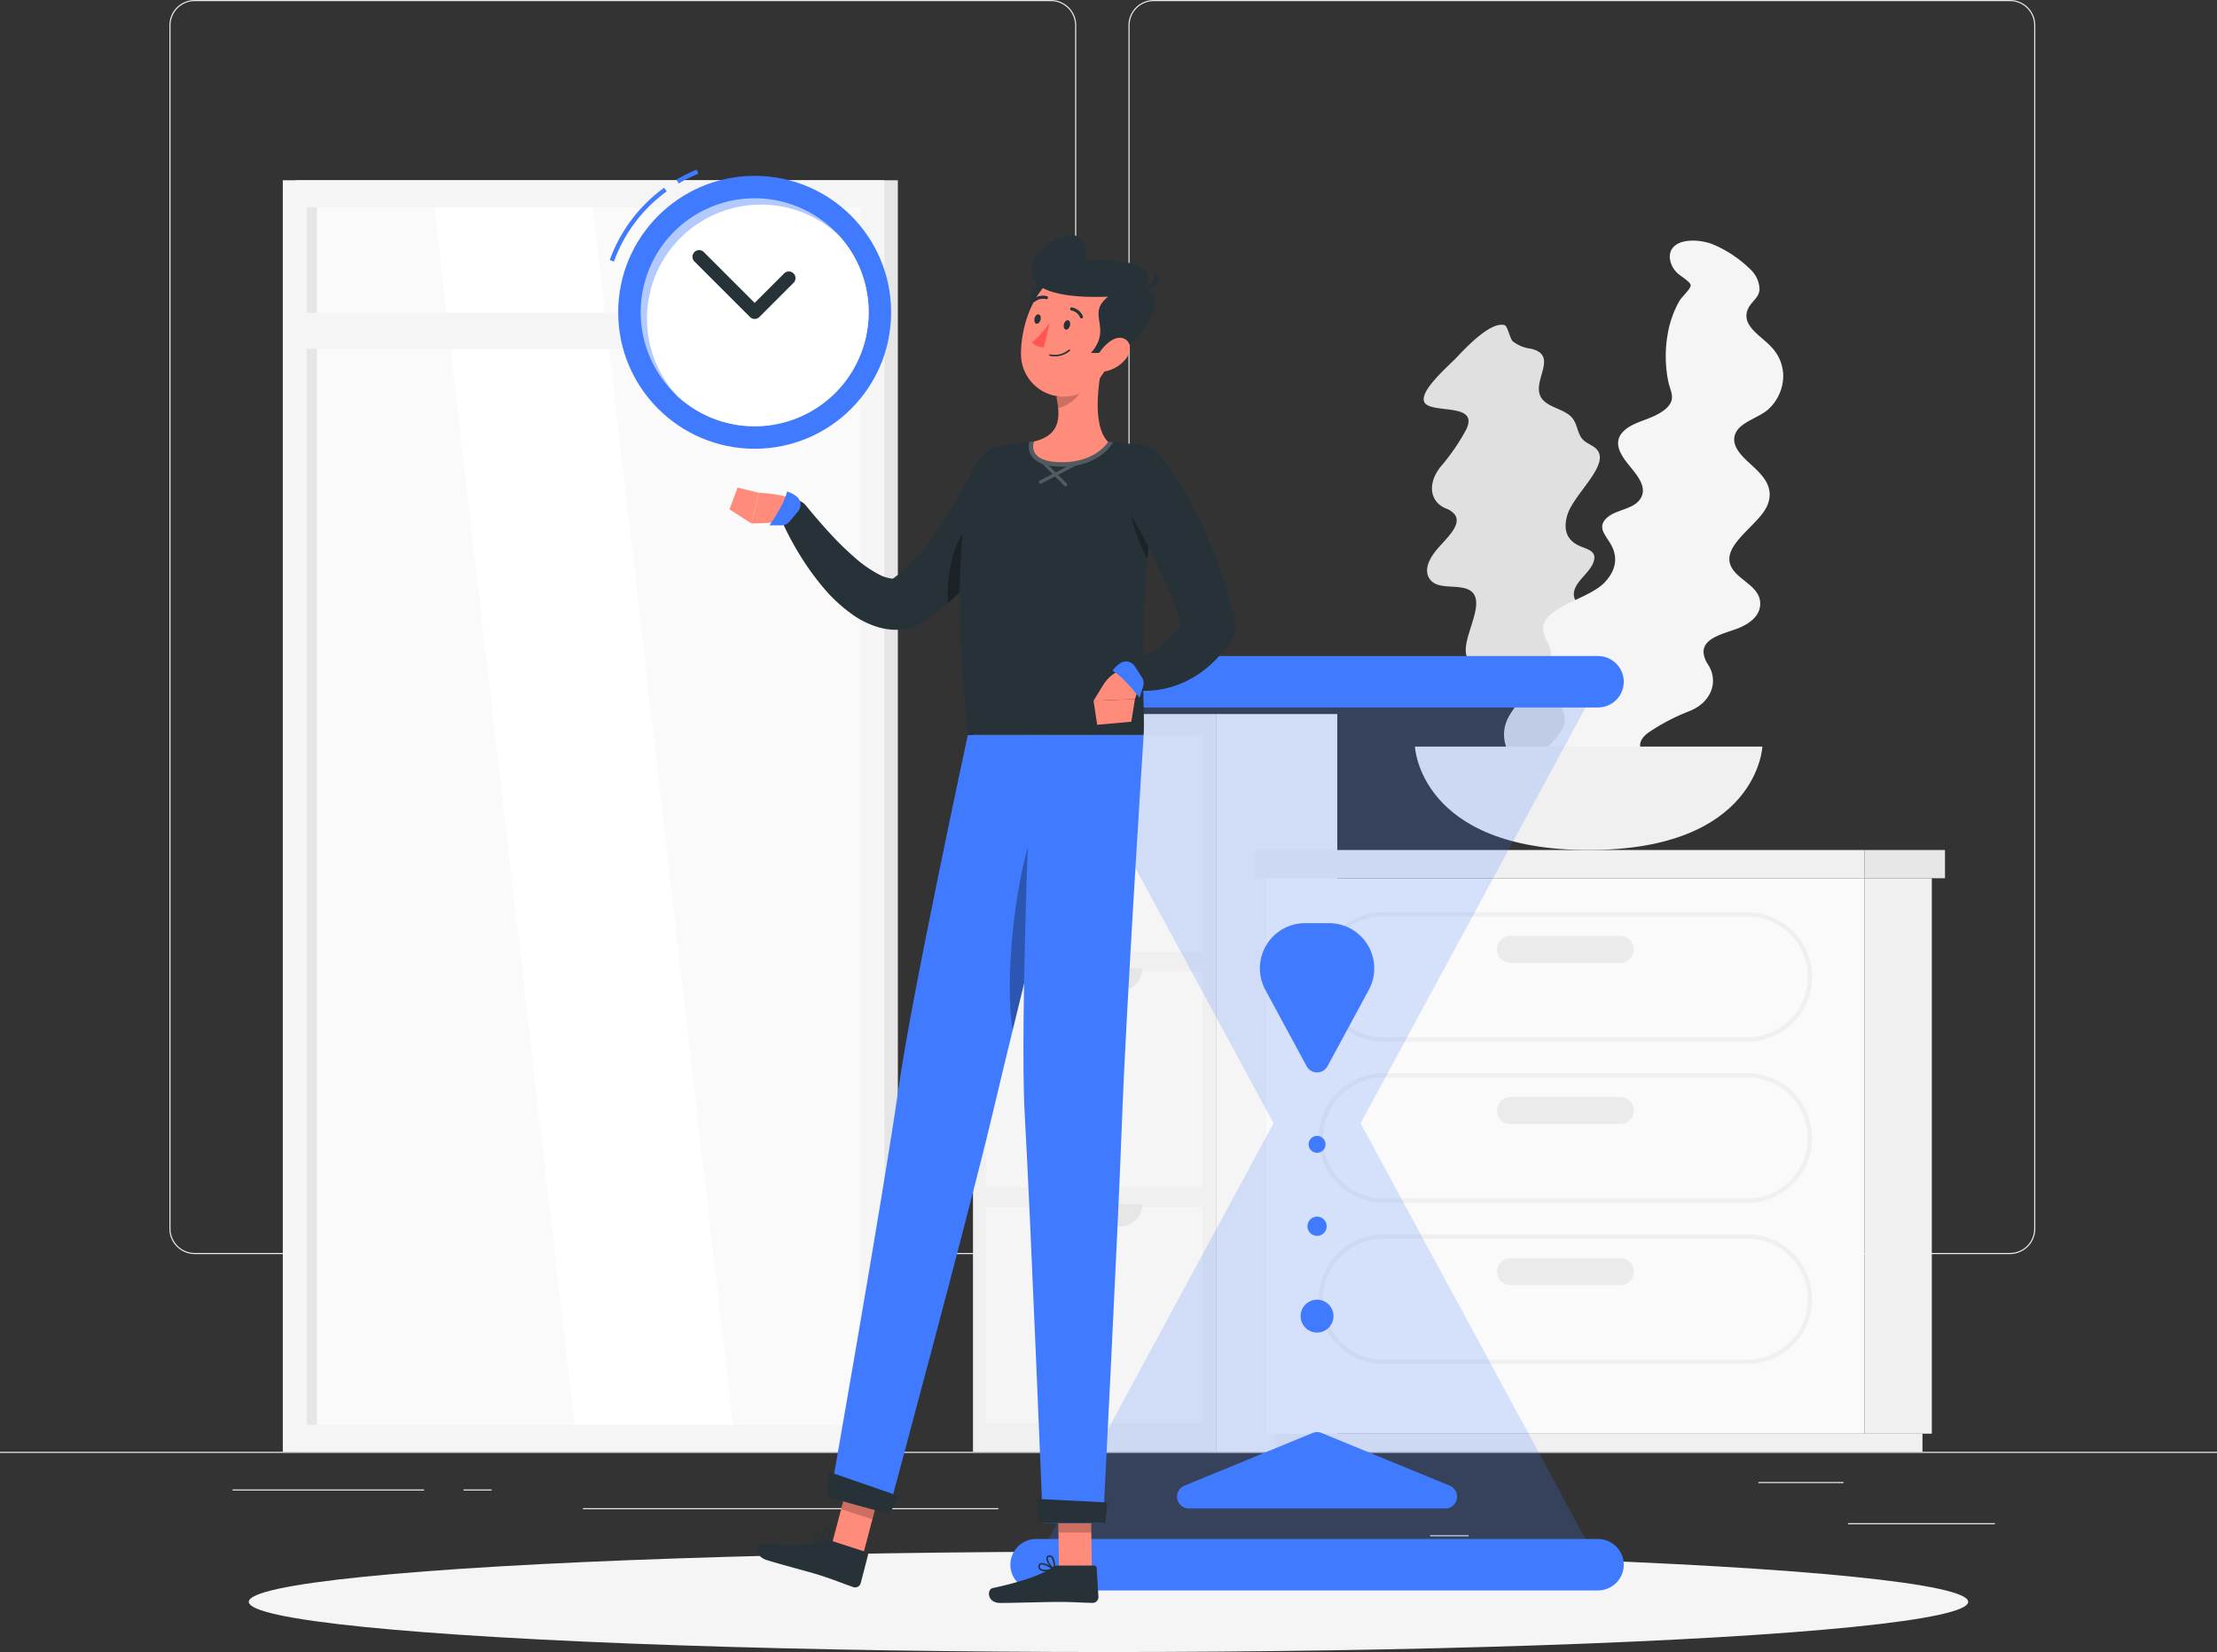 <svg xmlns="http://www.w3.org/2000/svg" width="500" height="372.609" viewBox="0 0 500 372.609">
  <rect x="0" y="0" width="500" height="372.609" fill="#333333" stroke="none"/>
  <title>timemanagement</title>
  <g id="Background_Complete" data-name="Background Complete">
    <g>
      <rect y="327.446" width="500" height="0.25" style="fill: #ebebeb"/>
      <rect x="416.779" y="343.542" width="33.122" height="0.25" style="fill: #ebebeb"/>
      <rect x="322.527" y="346.255" width="8.693" height="0.25" style="fill: #ebebeb"/>
      <rect x="396.586" y="334.256" width="19.192" height="0.25" style="fill: #ebebeb"/>
      <rect x="52.459" y="335.936" width="43.193" height="0.25" style="fill: #ebebeb"/>
      <rect x="104.556" y="335.936" width="6.333" height="0.25" style="fill: #ebebeb"/>
      <rect x="131.471" y="340.158" width="93.676" height="0.25" style="fill: #ebebeb"/>
      <path d="M237.014,337.8H43.915a5.714,5.714,0,0,1-5.708-5.708V60.66a5.714,5.714,0,0,1,5.708-5.708H237.014a5.714,5.714,0,0,1,5.707,5.708V332.092A5.714,5.714,0,0,1,237.014,337.8ZM43.915,55.203a5.464,5.464,0,0,0-5.458,5.458V332.092a5.464,5.464,0,0,0,5.458,5.458H237.014a5.464,5.464,0,0,0,5.457-5.458V60.66a5.464,5.464,0,0,0-5.457-5.458Z" transform="translate(0 -54.953)" style="fill: #ebebeb"/>
      <path d="M453.31,337.8H260.212a5.714,5.714,0,0,1-5.707-5.708V60.66a5.714,5.714,0,0,1,5.707-5.708H453.31a5.714,5.714,0,0,1,5.708,5.708V332.092A5.714,5.714,0,0,1,453.31,337.8ZM260.212,55.203a5.464,5.464,0,0,0-5.457,5.458V332.092a5.464,5.464,0,0,0,5.457,5.458H453.31a5.464,5.464,0,0,0,5.458-5.458V60.66a5.464,5.464,0,0,0-5.458-5.458Z" transform="translate(0 -54.953)" style="fill: #ebebeb"/>
    </g>
    <g>
      <g>
        <rect x="66.797" y="95.611" width="135.699" height="286.788" transform="translate(269.293 423.056) rotate(180)" style="fill: #e6e6e6"/>
        <rect x="63.781" y="95.611" width="135.699" height="286.788" transform="translate(263.261 423.056) rotate(180)" style="fill: #f5f5f5"/>
        <rect x="-5.683" y="176.568" width="274.627" height="124.873" transform="translate(370.635 52.421) rotate(90)" style="fill: #fafafa"/>
        <polygon points="165.308 321.366 133.674 46.738 97.954 46.738 129.587 321.366 165.308 321.366" style="fill: #fff"/>
        <rect x="-66.98" y="237.865" width="274.627" height="2.28" transform="translate(309.339 113.718) rotate(90)" style="fill: #e6e6e6"/>
        <rect x="66.02" y="125.478" width="131.221" height="8.163" transform="translate(263.261 204.166) rotate(180)" style="fill: #f5f5f5"/>
      </g>
      <g>
        <rect x="163.632" y="271.803" width="166.4" height="54.789" transform="translate(546.03 -2.586) rotate(90)" style="fill: #f0f0f0"/>
        <rect x="222.444" y="220.862" width="48.774" height="48.774" transform="translate(492.081 -56.535) rotate(90)" style="fill: #f5f5f5"/>
        <rect x="222.445" y="274.014" width="48.774" height="48.774" transform="translate(545.233 -3.383) rotate(90)" style="fill: #f5f5f5"/>
        <rect x="222.445" y="327.167" width="48.774" height="48.774" transform="translate(598.385 49.769) rotate(90)" style="fill: #f5f5f5"/>
        <path d="M257.627,220.216H236.036a5.057,5.057,0,0,0,5.057,5.057h11.476A5.057,5.057,0,0,0,257.627,220.216Z" transform="translate(0 -54.953)" style="fill: #e6e6e6"/>
        <path d="M257.627,273.369H236.036a5.057,5.057,0,0,0,5.057,5.057h11.476A5.057,5.057,0,0,0,257.627,273.369Z" transform="translate(0 -54.953)" style="fill: #e6e6e6"/>
        <path d="M257.627,326.521H236.036a5.057,5.057,0,0,0,5.057,5.057h11.476A5.057,5.057,0,0,0,257.627,326.521Z" transform="translate(0 -54.953)" style="fill: #e6e6e6"/>
        <rect x="204.709" y="285.515" width="166.4" height="27.365" transform="translate(587.107 -43.663) rotate(90)" style="fill: #f5f5f5"/>
      </g>
      <g>
        <g>
          <rect x="420.488" y="253.035" width="15.191" height="125.275" transform="translate(856.168 576.392) rotate(180)" style="fill: #f0f0f0"/>
          <rect x="287.715" y="378.31" width="145.859" height="4.089" transform="translate(721.289 705.756) rotate(180)" style="fill: #f0f0f0"/>
          <rect x="285.61" y="198.082" width="134.878" height="125.275" style="fill: #fafafa"/>
          <path d="M312.017,326.239h82.064a14.61,14.61,0,0,0,0-29.22H312.017a14.61,14.61,0,0,0,0,29.22Zm82.064-28.238a13.628,13.628,0,1,1,0,27.257H312.017a13.628,13.628,0,1,1,0-27.257Z" transform="translate(0 -54.953)" style="fill: #f0f0f0"/>
          <path d="M312.017,362.585h82.064a14.61,14.61,0,0,0,0-29.22H312.017a14.61,14.61,0,0,0,0,29.22Zm82.064-28.238a13.628,13.628,0,1,1,0,27.257H312.017a13.628,13.628,0,1,1,0-27.257Z" transform="translate(0 -54.953)" style="fill: #f0f0f0"/>
          <path d="M340.666,308.478h24.766a3.057,3.057,0,0,0,3.048-3.048h0a3.057,3.057,0,0,0-3.048-3.048H340.666a3.057,3.057,0,0,0-3.048,3.048h0A3.057,3.057,0,0,0,340.666,308.478Z" transform="translate(0 -54.953)" style="fill: #ebebeb"/>
          <path d="M312.017,289.893h82.064a14.61,14.61,0,0,0,0-29.22H312.017a14.61,14.61,0,0,0,0,29.22Zm82.064-28.238a13.628,13.628,0,1,1,0,27.257H312.017a13.628,13.628,0,1,1,0-27.257Z" transform="translate(0 -54.953)" style="fill: #f0f0f0"/>
          <path d="M340.666,272.132h24.766a3.057,3.057,0,0,0,3.048-3.048h0a3.057,3.057,0,0,0-3.048-3.048H340.666a3.057,3.057,0,0,0-3.048,3.048h0A3.057,3.057,0,0,0,340.666,272.132Z" transform="translate(0 -54.953)" style="fill: #ebebeb"/>
          <path d="M340.666,344.824h24.766a3.057,3.057,0,0,0,3.048-3.048h0a3.057,3.057,0,0,0-3.048-3.048H340.666a3.057,3.057,0,0,0-3.048,3.048h0A3.057,3.057,0,0,0,340.666,344.824Z" transform="translate(0 -54.953)" style="fill: #ebebeb"/>
        </g>
        <rect x="282.837" y="246.667" width="137.652" height="6.368" transform="translate(703.325 444.749) rotate(180)" style="fill: #f0f0f0"/>
        <rect x="420.488" y="191.714" width="18.168" height="6.368" style="fill: #e6e6e6"/>
      </g>
      <g>
        <path d="M322.025,146.388c3.067,1.539,11.387-.114,8.614,5.516a47.394,47.394,0,0,1-5.686,8.26c-3.098,3.821-2.513,7.966,1.145,9.471a4.5,4.5,0,0,1,2.023,1.407c1.685,2.415-2.295,5.655-4.249,8.074-1.888,2.337-2.743,4.8-1.298,6.601,1.594,1.987,4.917,1.257,7.554,1.857,6.346,1.443-.18,10.194.494,14.691.461,3.078,2.957,3.936,6.348,4.371,2.766.355,6.459.603,6.613,3.439.133,2.454-3.063,5.236-3.901,7.816a8.056,8.056,0,0,0,.615,6.798,7.428,7.428,0,0,0,4.979,3.258c3.143.668,7.897-.025,8.123,3.521.101,1.583-1.002,2.985-.235,4.443a5.073,5.073,0,0,0,3.688,2.168,26.762,26.762,0,0,0,9.059-.161c3.689-.676,9.136-3.927,7.135-7.062a4.293,4.293,0,0,0-2.853-1.638c-.885-.181-3.462.099-3.794-.499-.332-.6.557-2.904.595-3.743a17.535,17.535,0,0,0-1.075-6.765,20.648,20.648,0,0,0-4.762-7.544c-.872-.884-2.271-1.534-2.449-2.823-.17-1.23.633-2.714,1.53-3.973,1.413-1.986,3.599-3.884,4.391-6.011,1.244-3.341-1.77-4.401-4.559-5.16-2.523-.686-5.842-1.569-4.986-4.631.619-2.212,3.406-4.022,4.241-6.178,1.12-2.894-1.611-3.007-3.57-4.041-2.542-1.341-3.184-3.735-2.261-6.77,1.521-5.004,10.693-12.065,5.997-15.318-1.192-.826-2.297-1.104-3.015-2.345-.767-1.327-.879-2.98-1.875-4.185-1.581-1.911-4.848-2.232-6.556-4.007-3.502-3.639,4.064-10.095-2.842-11.63a8.223,8.223,0,0,1-4.034-1.669c-.632-.589-1.144-3.443-1.858-3.642-3.167-.883-8.883,5.266-10.678,7.164C326.45,137.754,318.362,144.55,322.025,146.388Z" transform="translate(0 -54.953)" style="fill: #e0e0e0"/>
        <path d="M376.388,231.206c-1.883-3.482-10.108-6.958-4.648-11a45.941,45.941,0,0,1,9.438-4.926c4.779-1.989,6.481-6.596,4.059-10.41a5.853,5.853,0,0,1-1.032-2.697c-.194-3.52,5.052-4.365,8.07-5.628,2.917-1.221,4.989-3.212,4.678-5.954-.343-3.025-3.666-4.342-5.671-6.594-4.827-5.421,5.615-10.328,7.427-15.351,1.24-3.438-.502-5.867-3.262-8.419-2.251-2.082-5.376-4.63-3.994-7.63,1.196-2.595,5.505-3.459,7.626-5.58a10.304,10.304,0,0,0,3.096-7.344,9.532,9.532,0,0,0-2.65-6.43c-2.415-2.637-6.981-4.88-5.282-8.651.759-1.684,2.482-2.435,2.586-4.404a6.411,6.411,0,0,0-2.094-4.511,27.046,27.046,0,0,0-8.079-5.463c-3.617-1.6-10.163-1.654-10.075,2.799a5.413,5.413,0,0,0,1.641,3.45c.684.735,3.108,2.049,3.08,2.868-.028.82-2.046,2.627-2.529,3.463a23,23,0,0,0-2.673,7.596,28.613,28.613,0,0,0,.164,10.683c.297,1.447,1.182,2.981.649,4.412-.509,1.366-2.011,2.385-3.476,3.119-2.309,1.156-5.255,1.742-7.092,3.428-2.886,2.648-.794,5.606,1.261,8.116,1.859,2.27,4.315,5.236,1.92,7.84-1.73,1.881-5.158,2.003-7.049,3.692-2.538,2.268-.189,4.08.987,6.356,1.525,2.952.81,5.802-1.629,8.337-4.02,4.179-15.892,5.712-13.491,11.96.61,1.586,1.436,2.558,1.405,4.275-.034,1.836-.82,3.598-.585,5.451.372,2.94,3.083,5.298,3.64,8.176,1.142,5.902-8.989,7.812-3.717,13.676a9.913,9.913,0,0,1,2.666,4.215c.242.996-.834,4.236-.31,4.884,2.321,2.872,10.656.126,13.256-.703C367.863,237.299,378.636,235.364,376.388,231.206Z" transform="translate(0 -54.953)" style="fill: #f5f5f5"/>
        <path d="M397.469,223.345s-.996,23.322-39.178,23.322-39.178-23.322-39.178-23.322Z" transform="translate(0 -54.953)" style="fill: #f0f0f0"/>
      </g>
    </g>
  </g>
  <g id="Shadow">
    <ellipse id="_Path_" data-name="&lt;Path&gt;" cx="250" cy="361.285" rx="193.889" ry="11.323" style="fill: #f5f5f5"/>
  </g>
  <g id="Hourglass">
    <g>
      <g style="opacity: 0.2">
        <polygon points="360.729 352.913 297.039 235.2 233.349 352.913 360.729 352.913" style="fill: #407bff"/>
        <polygon points="360.729 153.768 297.039 271.481 233.349 153.768 360.729 153.768" style="fill: #407bff"/>
      </g>
      <g>
        <path d="M308.705,278.216l-9.319,17.225a2.669,2.669,0,0,1-4.694,0l-9.32-17.225a10.199,10.199,0,0,1,8.97-15.052h5.393A10.199,10.199,0,0,1,308.705,278.216Z" transform="translate(0 -54.953)" style="fill: #407bff"/>
        <path d="M298.054,378.15l28.911,11.897a2.669,2.669,0,0,1-1.016,5.136l-57.821 0a2.669,2.669,0,0,1-1.016-5.136l28.91-11.897A2.668,2.668,0,0,1,298.054,378.15Z" transform="translate(0 -54.953)" style="fill: #407bff"/>
        <circle cx="297.038" cy="296.843" r="3.708" style="fill: #407bff"/>
        <circle cx="297.038" cy="258.097" r="1.911" style="fill: #407bff"/>
        <circle cx="297.038" cy="276.572" r="2.173" style="fill: #407bff"/>
      </g>
      <path d="M360.406,402.064H233.672a5.819,5.819,0,0,0-5.801,5.802h0a5.819,5.819,0,0,0,5.801,5.802h126.734a5.819,5.819,0,0,0,5.802-5.802h0A5.819,5.819,0,0,0,360.406,402.064Z" transform="translate(0 -54.953)" style="fill: #407bff"/>
      <path d="M360.406,202.919H233.672a5.819,5.819,0,0,0-5.801,5.802h0a5.819,5.819,0,0,0,5.801,5.801h126.734a5.819,5.819,0,0,0,5.802-5.801h0A5.819,5.819,0,0,0,360.406,202.919Z" transform="translate(0 -54.953)" style="fill: #407bff"/>
    </g>
  </g>
  <g id="Character">
    <g>
      <g>
        <polygon points="194.628 350.724 187.576 348.436 191.959 331.809 199.011 334.097 194.628 350.724" style="fill: #ff8b7b"/>
        <path d="M187.471,402.452l7.922,2.571a.53.53,0,0,1,.367.651l-1.65,6.393a1.314,1.314,0,0,1-1.641.853c-2.743-.943-4.008-1.532-7.491-2.663-2.143-.696-9.208-2.521-12.168-3.481-2.895-.939-1.925-3.86-.585-3.718,6.01.637,11.393.351,13.891-.567A2.088,2.088,0,0,1,187.471,402.452Z" transform="translate(0 -54.953)" style="fill: #263238"/>
        <polygon points="199.011 334.102 191.957 331.813 189.701 340.384 196.756 342.674 199.011 334.102" style="opacity: 0.2"/>
        <path d="M218.276,220.722s-12.651,58.549-15.618,79.6c-3.249,23.053-15.455,92.272-15.455,92.272l13.088,3.616s18.137-67.133,23.435-89.543c5.75-24.322,21.045-85.945,21.045-85.945Z" transform="translate(0 -54.953)" style="fill: #407bff"/>
        <path d="M233.922,239.92c-4.99,11.34-7.47,36.04-5.53,47.35,3.54-14.55,7.8-31.85,11.09-45.16C238.371,238.25,236.531,233.99,233.922,239.92Z" transform="translate(0 -54.953)" style="opacity: 0.3"/>
        <polygon points="200.623 341.515 186.604 337.653 186.875 331.944 202.658 337.401 200.623 341.515" style="fill: #263238"/>
        <path d="M184.573,402.869a9.261,9.261,0,0,0,1.961.358.172.172,0,0,0,.152-.276c-.174-.23-1.728-2.242-2.699-2.183a.648.648,0,0,0-.534.341.949.949,0,0,0-.084.959A2.001,2.001,0,0,0,184.573,402.869Zm1.586-.027c-1.343-.158-2.259-.498-2.482-.933a.621.621,0,0,1,.074-.625.306.306,0,0,1,.257-.172C184.53,401.081,185.511,402.056,186.16,402.842Z" transform="translate(0 -54.953)" style="fill: #263238"/>
        <path d="M186.496,403.219a.174.174,0,0,0,.081.006.172.172,0,0,0,.131-.104c.035-.084.851-2.06.362-2.977a.863.863,0,0,0-.622-.456.662.662,0,0,0-.757.304c-.412.716.162,2.529.728,3.176A.171.171,0,0,0,186.496,403.219Zm-.036-3.171a.513.513,0,0,1,.306.259,3.843,3.843,0,0,1-.264,2.39,3.492,3.492,0,0,1-.511-2.532c.051-.09.143-.186.391-.138A.666.666,0,0,1,186.459,400.048Z" transform="translate(0 -54.953)" style="fill: #263238"/>
      </g>
      <path d="M231.739,165.135c-.384.894-.697,1.572-1.053,2.336-.35.74-.723,1.462-1.093,2.184q-1.118,2.162-2.33,4.266a82.859,82.859,0,0,1-5.402,8.177,60.887,60.887,0,0,1-6.654,7.597,38.307,38.307,0,0,1-8.676,6.412l-.251.134a5.072,5.072,0,0,1-1.275.465,14.214,14.214,0,0,1-6.871-.276,19.86,19.86,0,0,1-5.243-2.434,34.332,34.332,0,0,1-7.244-6.563,59.746,59.746,0,0,1-5.263-7.316,64.386,64.386,0,0,1-4.135-7.841,3.24,3.24,0,0,1,5.469-3.357l.098.121c1.652,2.01,3.441,4.133,5.242,6.074a68.888,68.888,0,0,0,5.584,5.481,27.662,27.662,0,0,0,5.74,4,8.378,8.378,0,0,0,2.465.815,2.698,2.698,0,0,0,1.441-.122l-1.526.598a30.271,30.271,0,0,0,5.612-4.9,61.399,61.399,0,0,0,5.048-6.425c1.578-2.3,3.075-4.714,4.491-7.187q1.07-1.851,2.06-3.751l.966-1.897c.31-.606.655-1.302.891-1.8l.062-.132a6.499,6.499,0,0,1,11.848,5.341Z" transform="translate(0 -54.953)" style="fill: #263238"/>
      <path d="M215.392,178.712c3.14-8.34,9.81-8.48,12.7-6.27-.21.39-.43.78-.65,1.17a84.918,84.918,0,0,1-5.15,7.91,65.377,65.377,0,0,1-6.27,7.38c-.72.71-1.46,1.41-2.23,2.09A32.045,32.045,0,0,1,215.392,178.712Z" transform="translate(0 -54.953)" style="opacity: 0.3"/>
      <path d="M175.977,172.794l-6.497.231,1.625-6.94a33.646,33.646,0,0,1,6.627.963,2.625,2.625,0,0,1,1.404,3.957l-.004.006A3.935,3.935,0,0,1,175.977,172.794Z" transform="translate(0 -54.953)" style="fill: #ff8b7b"/>
      <path d="M179.639,166.916a6.337,6.337,0,0,0-2.144-1.106c-.548,2.837-3.965,7.635-3.965,7.635h2.707a2.393,2.393,0,0,0,1.837-.859l1.896-2.271A2.389,2.389,0,0,0,179.639,166.916Z" transform="translate(0 -54.953)" style="fill: #407bff"/>
      <polygon points="164.517 114.88 166.345 109.978 171.105 111.132 169.48 118.073 164.517 114.88" style="fill: #ff8b7b"/>
      <g>
        <polygon points="246.25 353.968 238.837 353.968 238.581 336.8 245.994 336.8 246.25 353.968" style="fill: #ff8b7b"/>
        <path d="M238.448,408.062h8.329a.53.53,0,0,1,.55.506l.404,6.59a1.314,1.314,0,0,1-1.298,1.318c-2.9-.05-4.285-.221-7.948-.221-2.253,0-9.786.234-12.898.234-3.043,0-3.023-3.077-1.704-3.356,5.913-1.25,11.195-2.973,13.288-4.617A2.089,2.089,0,0,1,238.448,408.062Z" transform="translate(0 -54.953)" style="fill: #263238"/>
        <polygon points="245.996 336.804 238.579 336.804 238.715 345.654 246.131 345.654 245.996 336.804" style="opacity: 0.2"/>
        <path d="M232.74,220.722s-2.831,64.411-1.629,85.637c1.317,23.243,4.082,92.111,4.082,92.111h13.579s3.423-66.991,4.241-90.004c.888-24.977,4.914-87.744,4.914-87.744Z" transform="translate(0 -54.953)" style="fill: #407bff"/>
        <polygon points="249.319 343.518 234.646 343.518 233.528 338.061 249.722 338.867 249.319 343.518" style="fill: #263238"/>
        <path d="M235.82,409.354a9.256,9.256,0,0,0,1.976-.265.171.171,0,0,0,.13-.135.173.173,0,0,0-.071-.174c-.237-.165-2.335-1.599-3.241-1.244a.648.648,0,0,0-.402.489.949.949,0,0,0,.216.938A2.001,2.001,0,0,0,235.82,409.354Zm1.5-.516c-1.326.264-2.303.223-2.649-.121a.62.62,0,0,1-.123-.617.305.305,0,0,1,.191-.243C235.227,407.666,236.461,408.291,237.321,408.838Z" transform="translate(0 -54.953)" style="fill: #263238"/>
        <path d="M237.757,409.093a.174.174,0,0,0,.079-.019.172.172,0,0,0,.093-.139c.007-.09.174-2.223-.574-2.943a.863.863,0,0,0-.733-.241.662.662,0,0,0-.626.523c-.171.809.935,2.356,1.673,2.796A.173.173,0,0,0,237.757,409.093Zm-1.013-3.005a.512.512,0,0,1,.371.152,3.842,3.842,0,0,1,.487,2.355c-.644-.544-1.38-1.72-1.268-2.25.021-.101.078-.221.33-.252A.667.667,0,0,1,236.743,406.088Z" transform="translate(0 -54.953)" style="fill: #263238"/>
      </g>
      <path d="M261.644,160.938a4.715,4.715,0,0,0-3.962-5.494l-.086-.013c-2.39-.35-5.39-.71-8.33-.85a147.98,147.98,0,0,0-16.85,0c-2.59.24-5.12.67-7.14,1.06l-.077.016a7.099,7.099,0,0,0-5.394,4.942c-2.417,8.153-5.301,24.792-1.529,60.123h39.65c.28-3.54-.51-15.059.07-29.73A233.749,233.749,0,0,1,261.644,160.938Z" transform="translate(0 -54.953)" style="fill: #263238"/>
      <path d="M261.262,163.122c-.823,4.742-1.837,11.185-2.536,17.967,0,0-3.617-7.098-4.276-13.171S258.964,161.419,261.262,163.122Z" transform="translate(0 -54.953)" style="opacity: 0.3"/>
      <g style="opacity: 0.2">
        <g>
          <path d="M234.668,164.057a.375.375,0,0,1-.173-.708l12.36-6.409a.375.375,0,0,1,.346.666l-12.36,6.409A.378.378,0,0,1,234.668,164.057Z" transform="translate(0 -54.953)" style="fill: #fff"/>
          <path d="M240.33,164.643a.373.373,0,0,1-.265-.109l-6.771-6.738a.375.375,0,0,1,.529-.531l6.771,6.738a.375.375,0,0,1-.265.641Z" transform="translate(0 -54.953)" style="fill: #fff"/>
        </g>
        <path d="M249.262,154.58a147.668,147.668,0,0,0-16.84,0c-.09.01-.19.02-.28.03a3.977,3.977,0,0,0,.43,3.07c.94,1.5,2.91,2.34,5.87,2.5q.57.03,1.11.03c8.05,0,11.09-4.86,11.22-5.07l.28-.45C250.452,154.65,249.862,154.61,249.262,154.58Z" transform="translate(0 -54.953)" style="fill: #fff"/>
      </g>
      <path d="M233.217,154.522c4.9-1.16,5.76-4.19,5.43-7.52a19.873,19.873,0,0,0-.39-2.48l6.14-5.1,4.51-3.74c-1.25,5.43-2.66,15.32,1.01,18.94,0,0-3.038,5.008-11.424,4.555C231.409,158.794,233.217,154.522,233.217,154.522Z" transform="translate(0 -54.953)" style="fill: #ff8b7b"/>
      <path d="M238.256,144.522a19.911,19.911,0,0,1,.39,2.48c2.29-.46,5.35-2.9,5.67-5.24a10.654,10.654,0,0,0,.08-2.34Z" transform="translate(0 -54.953)" style="opacity: 0.2"/>
      <path d="M234.973,118.5c-3.333,1.958-2.802,7.003-3.708,10.583,2.125.208,5.464-3.56,5.464-3.56l1.995-5.731Z" transform="translate(0 -54.953)" style="fill: #263238"/>
      <path d="M252.713,128.559c-2.13,7.064-3.017,11.293-7.52,14.237a9.591,9.591,0,0,1-14.924-8.104c-.03-6.734,3.459-17.154,11.18-18.593A9.704,9.704,0,0,1,252.713,128.559Z" transform="translate(0 -54.953)" style="fill: #ff8b7b"/>
      <path d="M246.057,134.551c4.995-5.801-1.251-8.662,3.86-12.69-5.75.271-15.217-.139-16.906-4.083S236.52,108.5,240.848,108c5.035-.582,3.917,5.611,3.917,5.611s19.139-1.194,13.063,6.944c4.604-.278,3.337,7.167-4.668,13.444C251.154,134.722,246.057,134.551,246.057,134.551Z" transform="translate(0 -54.953)" style="fill: #263238"/>
      <path d="M256.682,120.708s3.941-1.167,3.804-4.292C261.911,117.396,262.057,120.375,256.682,120.708Z" transform="translate(0 -54.953)" style="fill: #263238"/>
      <path d="M253.879,135.929a7.917,7.917,0,0,1-4.545,2.77c-2.269.413-2.804-1.688-1.671-3.735,1.02-1.842,3.43-4.277,5.466-3.762C255.135,131.711,255.334,134.142,253.879,135.929Z" transform="translate(0 -54.953)" style="fill: #ff8b7b"/>
      <path d="M241.318,128.376c-.138.582-.56.992-.943.916s-.583-.611-.445-1.193.56-.992.943-.916S241.455,127.794,241.318,128.376Z" transform="translate(0 -54.953)" style="fill: #263238"/>
      <path d="M234.69,127.052c-.137.582-.56.992-.943.916s-.583-.611-.445-1.193.56-.992.943-.916S234.827,126.47,234.69,127.052Z" transform="translate(0 -54.953)" style="fill: #263238"/>
      <path d="M236.729,127.763a22.369,22.369,0,0,1-3.977,4.421,3.399,3.399,0,0,0,2.678,1.082Z" transform="translate(0 -54.953)" style="fill: #ff5652"/>
      <path d="M237.455,135.312a5.149,5.149,0,0,0,3.842-1.239.175.175,0,1,0-.245-.252,4.924,4.924,0,0,1-4.219,1.049.175.175,0,1,0-.068.344A5.836,5.836,0,0,0,237.455,135.312Z" transform="translate(0 -54.953)" style="fill: #263238"/>
      <path d="M243.877,126.764a.351.351,0,0,0,.347-.496,3.372,3.372,0,0,0-2.478-1.98.346.346,0,0,0-.393.304.351.351,0,0,0,.303.393,2.673,2.673,0,0,1,1.929,1.575A.351.351,0,0,0,243.877,126.764Z" transform="translate(0 -54.953)" style="fill: #263238"/>
      <path d="M233.048,123.072a.351.351,0,0,0,.324-.057,2.941,2.941,0,0,1,2.524-.598.351.351,0,0,0,.213-.669l-.002-.001a3.624,3.624,0,0,0-3.166.713.351.351,0,0,0,.107.611Z" transform="translate(0 -54.953)" style="fill: #263238"/>
      <path d="M262.028,158.085l.836,1.137.749,1.063c.494.706.946,1.419,1.413,2.13.916,1.422,1.77,2.873,2.606,4.331a97.404,97.404,0,0,1,4.518,9.002c.699,1.526,1.306,3.101,1.944,4.656.562,1.593,1.176,3.158,1.669,4.779a88.749,88.749,0,0,1,2.6,9.827l.082.377a5.228,5.228,0,0,1-.718,3.941,28.373,28.373,0,0,1-4.549,5.393,23.473,23.473,0,0,1-5.979,4.027,21.559,21.559,0,0,1-6.862,1.901,20.97,20.97,0,0,1-3.494.064c-.581-.044-1.159-.112-1.74-.203-.291-.048-.582-.107-.88-.172l-1.006-.244a.462.462,0,0,1-.34-.557l1.383-5.797c.011-.045.264-.061.42-.099l.552-.112c.374-.076.752-.167,1.125-.272a16.953,16.953,0,0,0,2.175-.751,15.712,15.712,0,0,0,3.785-2.234,19.09,19.09,0,0,0,5.265-6.847l-.635,4.317c-.858-2.827-1.764-5.637-2.872-8.398-1.08-2.765-2.291-5.491-3.605-8.173-1.317-2.679-2.709-5.33-4.218-7.908-.742-1.295-1.526-2.562-2.301-3.825l-1.19-1.855-.593-.903-.545-.801-.2-.294a6.495,6.495,0,0,1,10.605-7.5Z" transform="translate(0 -54.953)" style="fill: #263238"/>
      <path d="M248.784,209.478l-2.159,3.525,9.338-.377s2.444-6.279-.898-7.27l-1.29.358A8.529,8.529,0,0,0,248.784,209.478Z" transform="translate(0 -54.953)" style="fill: #ff8b7b"/>
      <path d="M252.619,204.548a6.337,6.337,0,0,0-1.702,1.711c2.539,1.378,6.084,6.083,6.084,6.083l.816-2.581a2.393,2.393,0,0,0-.265-2.01l-1.594-2.493A2.389,2.389,0,0,0,252.619,204.548Z" transform="translate(0 -54.953)" style="fill: #407bff"/>
      <polygon points="247.447 163.469 255.142 162.786 255.963 157.674 246.625 158.051 247.447 163.469" style="fill: #ff8b7b"/>
    </g>
  </g>
  <g id="Clock">
    <g>
      <path d="M153.057,96.337l-.51-.86a34.702,34.702,0,0,1,4.576-2.273l.377.926A33.657,33.657,0,0,0,153.057,96.337Z" transform="translate(0 -54.953)" style="fill: #407bff"/>
      <path d="M138.455,113.949l-.941-.34a34.737,34.737,0,0,1,12.259-16.305l.59.808A33.728,33.728,0,0,0,138.455,113.949Z" transform="translate(0 -54.953)" style="fill: #407bff"/>
      <circle cx="170.198" cy="70.437" r="30.778" style="fill: #407bff"/>
      <path d="M195.91,125.388a25.706,25.706,0,1,1-6.717-17.336c.012,0,.035.012.046.046A25.649,25.649,0,0,1,195.91,125.388Z" transform="translate(0 -54.953)" style="fill: #fff;opacity: 0.6"/>
      <path d="M195.91,125.388a25.712,25.712,0,0,1-43.154,18.894,25.708,25.708,0,0,1,36.437-36.23c.012,0,.035.012.046.046A25.649,25.649,0,0,1,195.91,125.388Z" transform="translate(0 -54.953)" style="fill: #fff"/>
      <path d="M170.198,126.89a1.495,1.495,0,0,1-1.06-.439l-12.54-12.54a1.5,1.5,0,0,1,2.121-2.121l11.479,11.479,6.631-6.631a1.5,1.5,0,1,1,2.121,2.121l-7.691,7.691A1.495,1.495,0,0,1,170.198,126.89Z" transform="translate(0 -54.953)" style="fill: #263238"/>
    </g>
  </g>
</svg>
